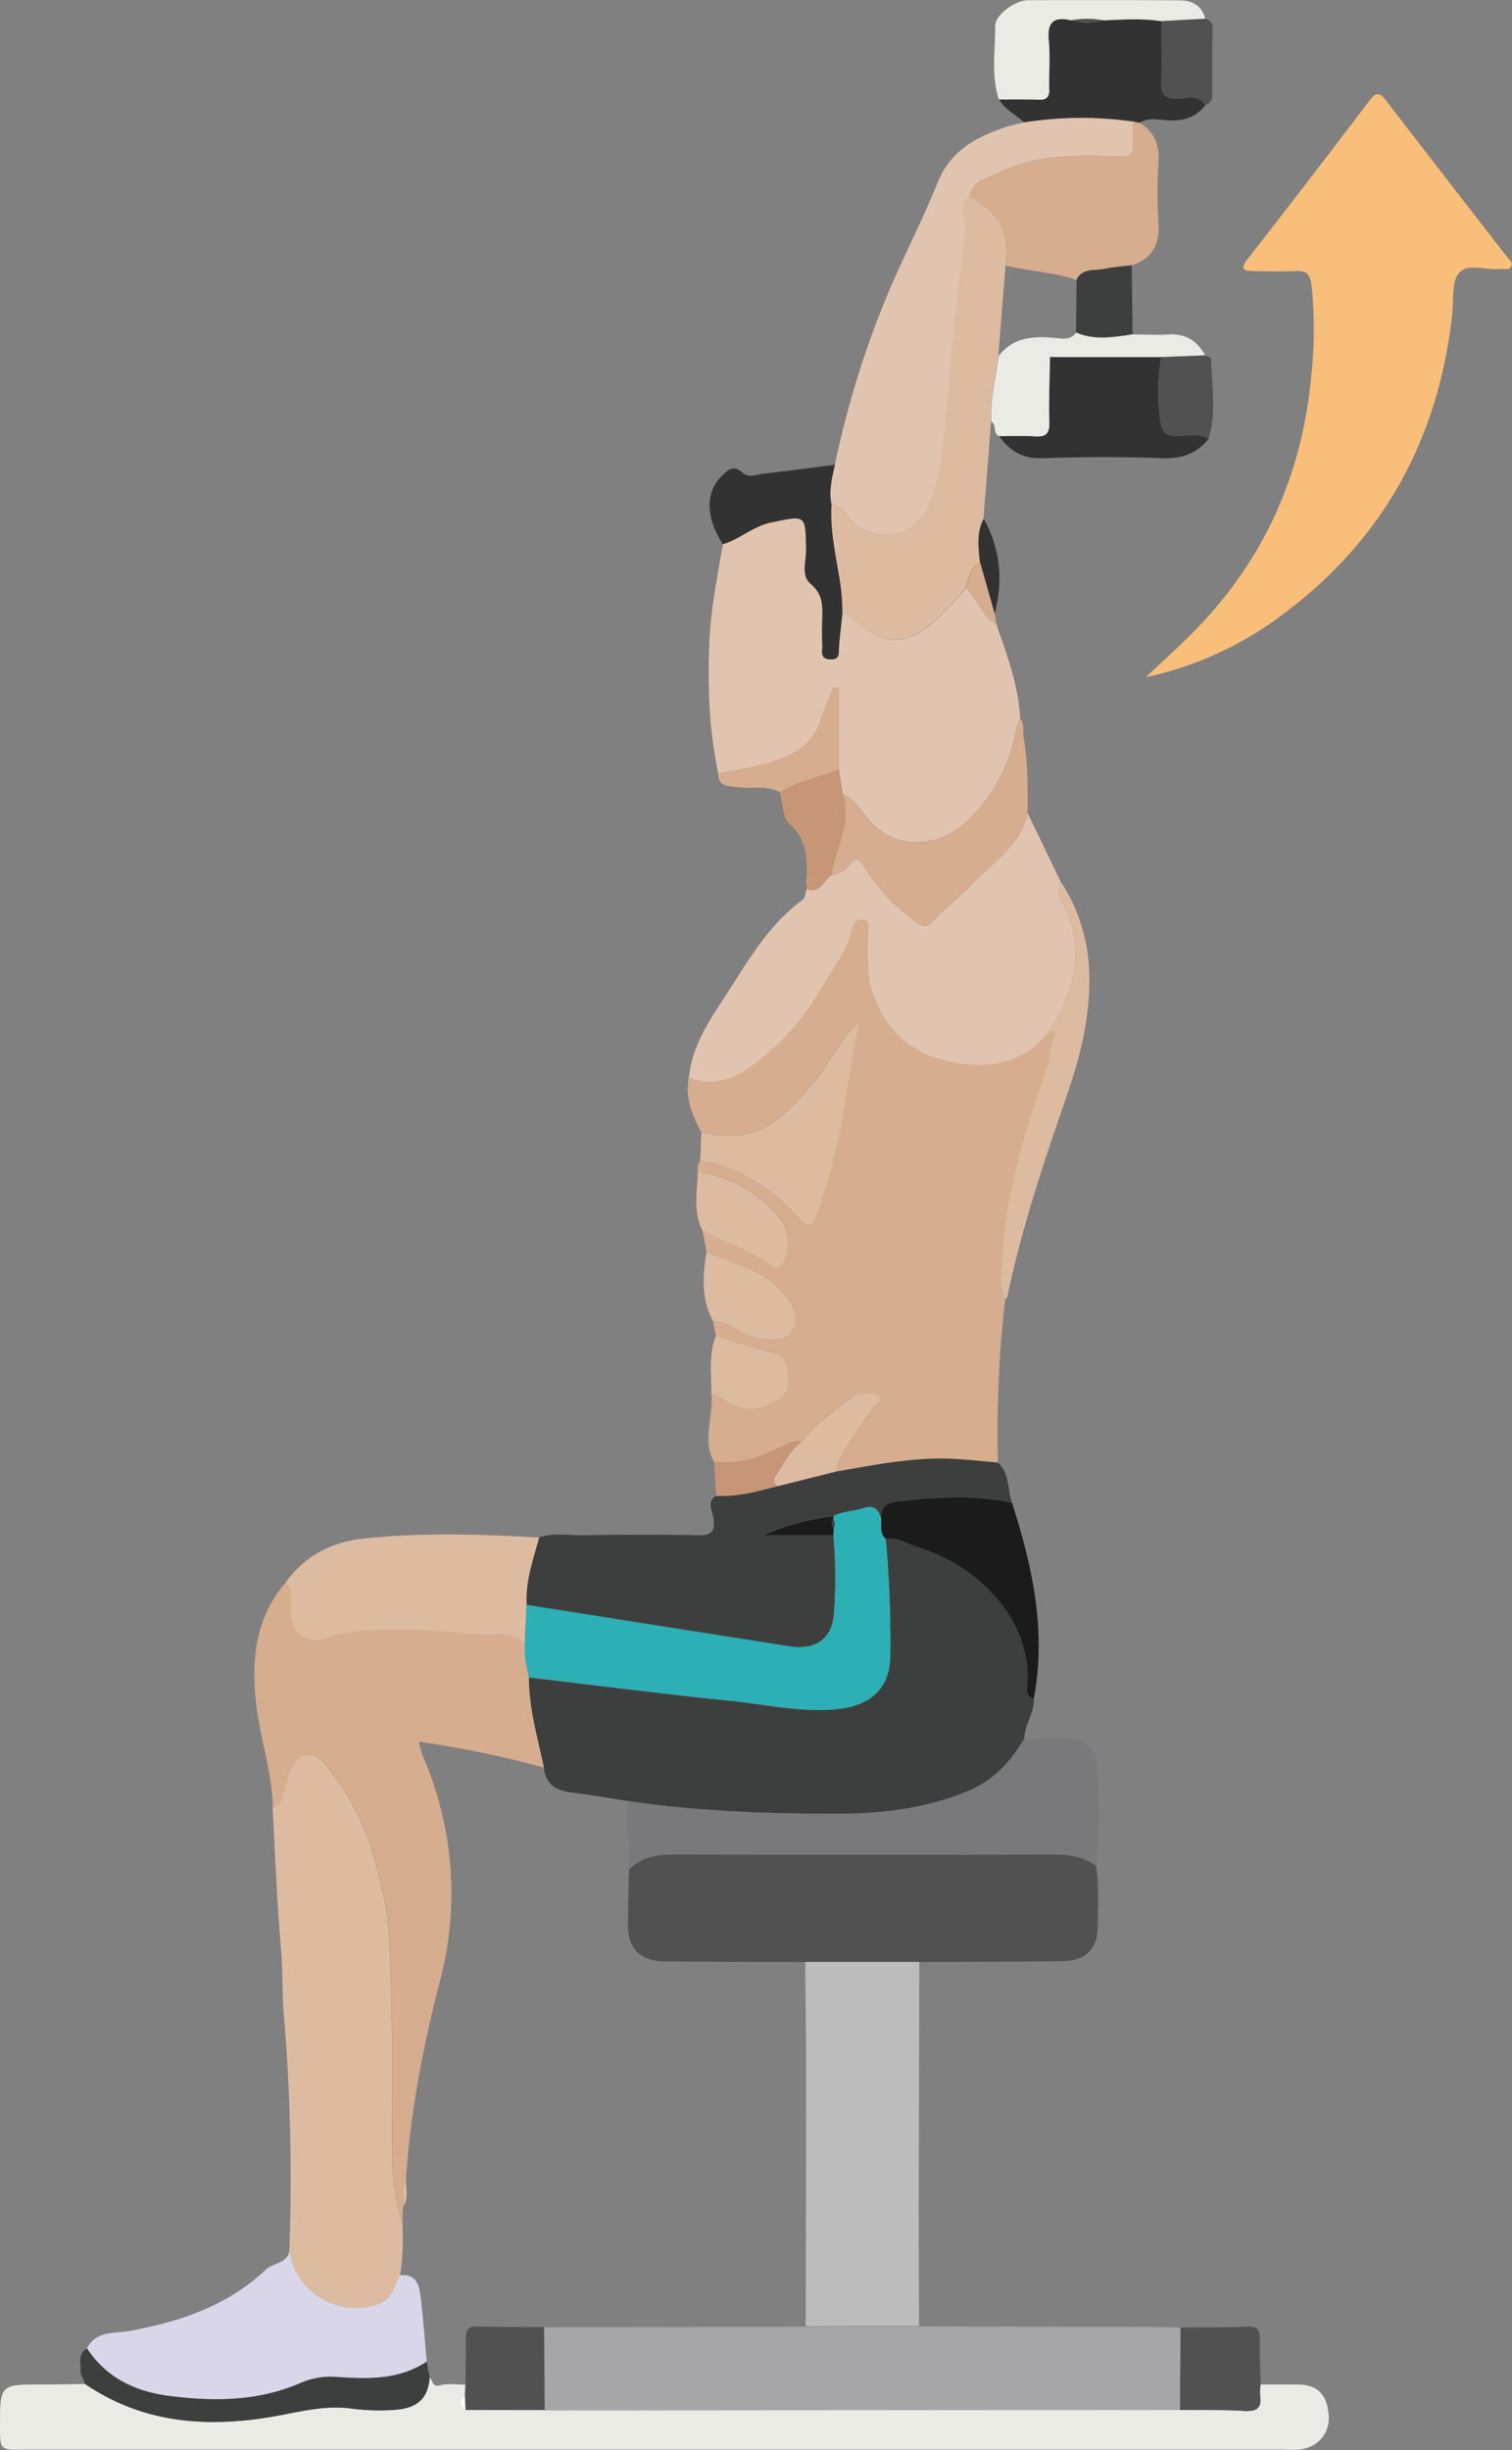 <svg xmlns="http://www.w3.org/2000/svg" viewBox="0 0 416.06 674.02"><rect x="0" y="0" width="416.06" height="674.02" fill="#808080" stroke="none"/><title>ex_d2_6_1</title><g id="Layer_2" data-name="Layer 2"><g id="Layer_1-2" data-name="Layer 1"><path d="M192,322.49c0-.65,0-1.31,0-2l.68-1.09h-.05a20.1,20.1,0,0,1,6.76,1.32,51.47,51.47,0,0,1,20.14,14.11c2.86,3.28,4.06,2.58,5.43-1.34a173.9,173.9,0,0,0,7.75-31.63c1-6.61,2.34-13.17,3.76-21.09-5.57,5.5-8.2,11.61-12.32,16.6-9.75,11.82-16.53,17.38-31.19,14.11-2.52-4.72-4.51-9.57-3.42-15.11,6,2.52,11.34.84,16.41-2.57,8.38-5.65,14.79-13.2,19.89-21.75,3.09-5.2,6.93-10.07,8.48-16.15.3-1.17,1.16-3.24,2.9-3,2.42.37,1.4,2.64,1.45,4.1.17,5.12-.42,10.29,1.14,15.31,3.36,10.78,10.78,17.64,21.59,19.77,10.27,2,20.23.81,27.26-8.56.79.19,2.1.46,1.57,1.36C288.6,287.77,289,291,288,294c-5.82,16.84-11.25,33.81-12.15,51.78-.19,3.85-1.1,7.89.76,11.67a313.82,313.82,0,0,0-2,44.94c-4.1-.35-8.18-.82-12.29-1-11-.55-21.64,1.71-32.35,3.52,1.72-6.37,6.26-11.12,9.52-16.61.86-1.46,3.82-2.32,2.48-4.21-1.08-1.51-3.75-.64-5.69-.46A5.86,5.86,0,0,0,233.7,385c-4.61,3.47-9.34,6.82-13,11.42a9.56,9.56,0,0,0-5,1.31c-6,3-12.26,5.34-19.22,4.44-3.44-6.13,0-12.54-.75-18.78a7.48,7.48,0,0,1,2.28.85c5.43,4.43,11.3,4.39,16.87.18,3-2.23,1.89-5.1,1.71-7.74-.16-2.33-1.26-4-4.17-4.64-5.23-1.15-10.31-3.05-15.45-4.64-.25-1.3-.51-2.61-.76-3.91a12,12,0,0,1,6.05,1.94,16.37,16.37,0,0,0,8.29,3c3,.16,6.44.51,7.85-2.77,1.29-3,0-6.15-1.83-8.83a18,18,0,0,0-1.71-1.79c-5.54-6-13.36-7.58-20.42-10.61l-1.17-6c6.27,3.08,12.93,5.35,18.71,9.44,1.8,1.28,3.24.66,4.09-1.71,1.47-4.12.91-8.25-1.61-11.24A34.86,34.86,0,0,0,192,322.49Z" fill="#d6ad8e"/><path d="M315.23,186.33c5-4.68,10-9.12,14.66-14,18.61-19.51,28.63-42.79,31-69.53a115.8,115.8,0,0,0,0-24.34c-.36-3-1.39-4-4.32-3.89-3.82.18-7.66.08-11.48,0-2.36,0-4.24-.15-1.83-3.25q17-21.79,33.7-43.81c1.86-2.44,2.95-1.79,4.47.18q16.56,21.48,33.2,42.9c.59.75,1.68,1.45,1.3,2.5-.52,1.46-2,.79-3.05.91-3.91.44-9-1.76-11.43,1.15-2.06,2.45-1.41,7.24-1.81,11-3.62,33.75-18.4,61.44-45.51,82A95.7,95.7,0,0,1,315.23,186.33Z" fill="#f8be7a"/><path d="M284.49,467.28c.16,3.9-2.53,7.12-2.62,11-3.79,6.36-8.39,11.51-15.63,14.51-11.47,4.76-23.49,6.17-35.55,6.19-19.39,0-38.82-.61-58.07-3.52-5-.77-10-1.69-15.06-2.28-4.32-.51-7.44-2.07-7.89-6.87-1.73-8.21-4.16-16.31-4.13-24.81,18.59,2.18,37.17,4.58,55.79,6.47,9.54,1,19,3.19,28.7,2.28,8-.76,14.9-4.42,14.94-15.07a315,315,0,0,0-1.22-31.78c3.35-.62,6.12,1.39,9.05,2.29,15.92,4.86,31.1,19.63,30,37.58C282.67,464.74,282.06,466.73,284.49,467.28Z" fill="#3d3f3e"/><path d="M197.64,212.74c-2.59-12.22-3-24.53-2.39-37,.44-8.82,2.21-17.38,3.65-26,4.7-1.42,8.36-5,13.34-6,9.54-2,9.4-2.18,9.55,7.43.05,3.21-1.45,7.2,1.26,9.46,3.24,2.7,3.32,5.76,3.22,9.25-.07,2.48-.11,5,0,7.44.09,1.61-.9,3.94,2.11,4.1s2.33-2,2.48-3.75c.25-3,.61-5.91.92-8.87,1.49,0,2.37,1,3.35,1.88,8,7.36,14.44,7.14,22.65-.35a67.77,67.77,0,0,0,7.92-8.52c3.44,2.78,4.31,7.75,8.47,9.92,2.95,8.47,6.1,16.88,6.56,26a8.83,8.83,0,0,0-1,2.15A45.27,45.27,0,0,1,266,226c-7,6.63-18.41,8.58-26.49.07-2.43-2.56-3.95-6.15-7.57-7.52q-.58-3.45-1.15-6.88V189.26l-1.45-.14c-1.14,2.86-2.49,5.66-3.37,8.59-1.53,5.13-4.69,8.22-9.64,10.47C210.28,210.91,203.92,211.49,197.64,212.74Z" fill="#e1c4af"/><path d="M145.53,461.47c0,8.5,2.41,16.6,4.14,24.81a282.85,282.85,0,0,0-34.41-7.13,33.2,33.2,0,0,0,1,3.79,94.39,94.39,0,0,1,4.74,62.3c-4.6,18-8.21,36.26-9.31,54.89-1.61,2.19-.61,4.67-.81,7l-.15,4.91A67.45,67.45,0,0,1,108,593.65c-.22-20.89.3-41.79-1-62.67-.4-6.3-2-12.48-3.57-18.39a67.77,67.77,0,0,0-11-23.48c-2.21-3-4.55-6.81-8.13-6.36-3.41.42-4.48,4.66-5.49,8.07-.69,2.35-.46,5.49-3.74,6.42-.18-10-3.7-19.51-4.69-29.41-1.21-11.95.12-23.17,8.37-32.66,2.29,2.21,1,5,1.17,7.54.37,6.68,4.16,10,10.38,7.88,6.43-2.17,12.9-2.22,19.5-2.3,7.94-.1,15.8,1,23.71,1.39,3.44.15,8.05-1.19,10.92,2.63,0,1.08,0,2.16,0,3.23-.66.67-.54,1.23.23,1.7Z" fill="#d6ad8e"/><path d="M346.89,656l10,0c5.62,0,8.3,2.66,8.72,8.49.36,5-3,8.87-8.11,9.43a35.39,35.39,0,0,1-4,0H6.44C0,674,0,674,0,667.48,0,656,0,656,11.47,656c4,0,8-.09,12-.13,17,11.52,35.7,12.14,54.94,8.33,6.07-1.2,12-2.43,18.21-1.61a59.57,59.57,0,0,0,11.94.37c6.47-.44,9.27-3.26,9.69-8.92.89.82.58,2.83,3,2.15,2.13-.59,4.56-.13,6.85-.14-.05,1-.11,1.95-.17,2.93-1.42,1.39-1.58,2.72.19,4l21.77.07c8.8,0,17.6.05,26.4,0L324.72,663c5.9.07,11.81-.05,17.7.27,3.41.18,4.88-.78,4.32-4.31A13.85,13.85,0,0,1,346.89,656Z" fill="#ebebe6"/><path d="M75,497.24c3.28-.93,3-4.07,3.74-6.42,1-3.41,2.08-7.65,5.49-8.07,3.58-.45,5.92,3.39,8.13,6.36a67.77,67.77,0,0,1,11,23.48c1.56,5.91,3.17,12.09,3.57,18.39,1.33,20.88.81,41.78,1,62.67a67.45,67.45,0,0,0,2.81,18.41A71.1,71.1,0,0,1,110.1,626c-1.59,2.79-2,6.39-5.62,7.76-11.47,4.36-24-3.51-24.83-15.57a536.12,536.12,0,0,0-1.52-63.5c-.53-6.09-.28-12.21-.8-18.34C76.21,523.32,75.74,510.27,75,497.24Z" fill="#ddbba1"/><path d="M324.72,663l-148.45.11c-8.8,0-17.6,0-26.4,0l-.15-22.84,72-.18,31.2-.07q32,.07,64,.14c2.64,0,5.29.14,7.93.21Q324.78,651.62,324.72,663Z" fill="#a6a6a8"/><path d="M288.69,283.57c-7,9.37-17,10.59-27.26,8.56-10.81-2.13-18.23-9-21.59-19.77-1.56-5-1-10.19-1.14-15.31,0-1.46,1-3.73-1.45-4.1-1.74-.26-2.6,1.81-2.9,3-1.55,6.08-5.39,10.95-8.48,16.15-5.1,8.55-11.51,16.1-19.89,21.75-5.07,3.41-10.41,5.09-16.41,2.57.76-7.71,4.63-14.2,8.72-20.38,6.64-10.06,12.36-20.92,22.37-28.34,1.14-.84.92-2,1.29-3.09,3.79,1.36,4.68-2.39,6.86-3.89a6.75,6.75,0,0,0,4.72-2.46c1.78-2.53,2.7-2.41,4.31.28a50.66,50.66,0,0,0,14.49,15.25c1.71,1.22,2.73,1.4,4.42-.44,3.22-3.49,7.18-6.3,10.41-9.78,5.76-6.19,13.72-10.71,15.6-19.93q4.51,9.36,9,18.72c-.48,2-.87,3.84.48,6a22.33,22.33,0,0,1,2.6,5.79C297.84,265.09,294.65,274.59,288.69,283.57Z" fill="#e1c4af"/><path d="M301.59,513.28c.93,5.6.49,11.26.46,16.88,0,6.1-3.47,9.31-9.77,9.38-13.1.14-26.2.18-39.3.26l-31.41,0c-12.95-.06-25.89-.08-38.84-.21-6.46-.07-9.89-3.47-9.93-9.82,0-5.13.16-10.27.26-15.41,4.19-4.36,9.53-4.21,15-4.19q48.92.18,97.82,0C291.39,510.14,296.86,509.78,301.59,513.28Z" fill="#515152"/><path d="M221.57,539.75l31.41,0q-.1,33.88-.19,67.76c0,10.79.07,21.59.11,32.38l-31.2.07c.05-22.78.13-45.57.12-68.35C221.82,561,221.66,550.39,221.57,539.75Z" fill="#bdbcbd"/><path d="M229.92,404.87c10.71-1.81,21.39-4.07,32.35-3.52,4.11.21,8.19.68,12.29,1,3.36,3,2.6,7.37,3.92,11.06-10.58-2.33-21.15-1.62-31.8-.34-3.32.4-4.16,1.89-4.25,4.66-.69-2.47-1.89-3.85-4.8-2.85-2.73.93-5.76.84-8.39,2.24a65.68,65.68,0,0,0-19.3,5.15h19.34a131.24,131.24,0,0,1,.19,21.35c-.4,7.2-5,10.42-12.35,9.27q-36.12-5.67-72.23-11.38c-.34-6.48,1.79-12.48,3.47-18.57,3.9-1.33,7.91-.54,11.86-.59,10.65-.13,21.3-.18,31.94,0,3.59.07,4.66-1,4.19-4.58-.27-2-2-4.5.69-6.3,5.86.29,11.43-1.23,17-2.67Z" fill="#3d3f3e"/><path d="M229.72,127.9a261.59,261.59,0,0,1,13.91-45.47c4.48-10.88,10-21.32,14.39-32.23,3.4-8.52,10.16-12.23,18-15,1.86-.67,3.83-1,5.75-1.54a102.1,102.1,0,0,1,30.23-.2,23.39,23.39,0,0,0-.29,2.47c-.05,7.23,1.37,7.27-7.37,7-10.18-.31-20.25,0-29.58,4.62-3,1.5-7.18,2-8,6.4-3.47,2.69-.68,6.21-1.07,9.3-1.9,15.19-3.47,30.42-4.84,45.67-.88,9.8-1.25,19.57-4.8,29-3.26,8.64-11.74,11.73-19.77,7.06-2.93-1.71-3.87-5.47-7.42-6.17C228,135.08,228.93,131.5,229.72,127.9Z" fill="#e1c4af"/><path d="M301.59,513.28c-4.73-3.5-10.2-3.14-15.67-3.13q-48.9.08-97.82,0c-5.51,0-10.85-.17-15,4.19q-.23-9.43-.44-18.88c19.25,2.91,38.68,3.56,58.07,3.52,12.06,0,24.08-1.43,35.55-6.19,7.24-3,11.84-8.15,15.63-14.51,4-.05,8-.26,11.94-.1,4.62.2,7.74,2.9,8,7.36C302.39,494.75,302.82,504,301.59,513.28Z" fill="#79787a"/><path d="M228.8,138.81c3.55.7,4.49,4.46,7.42,6.17,8,4.67,16.51,1.58,19.77-7.06,3.55-9.43,3.92-19.2,4.8-29,1.37-15.25,2.94-30.48,4.84-45.67.39-3.09-2.4-6.61,1.07-9.3,7.84,4,11.55,10.18,10,19.1q-1,12.39-2,24.79c-.75,6-2.37,11.93-2,18.07q-1,13.4-2.09,26.81c-2,3.88-1.45,8-1,12.06-3,1.37-2.89,4.54-4,7a67.77,67.77,0,0,1-7.92,8.52c-8.21,7.49-14.67,7.71-22.65.35-1-.9-1.86-1.91-3.35-1.88a56.91,56.91,0,0,0-1-10.81C229.74,151.63,228.38,145.31,228.8,138.81Z" fill="#ddbba1"/><path d="M79.65,618.16c.79,12.06,13.36,19.93,24.83,15.57,3.59-1.37,4-5,5.62-7.76,4.05-.54,5.18,2.29,5.56,5.31.78,6.12,1.2,12.28,1.77,18.43-7.8,5.17-16.53,4.78-25.28,4.18a20.91,20.91,0,0,0-9.69,1.8c-11.53,4.93-23.46,5-35.67,3.49-9.57-1.2-17.41-4.94-22.86-13.09,2.51-5,7.69-4.08,11.82-4.84,13.9-2.56,26.89-6.9,37.39-16.86C75.32,622.33,79.92,622.77,79.65,618.16Z" fill="#d9d6e9"/><path d="M148.36,423c-1.68,6.09-3.81,12.09-3.47,18.56-.17,3.6-.35,7.19-.52,10.78-2.87-3.82-7.48-2.48-10.92-2.63-7.91-.34-15.77-1.49-23.71-1.39-6.6.08-13.07.13-19.5,2.3-6.22,2.09-10-1.2-10.38-7.88-.14-2.52,1.12-5.33-1.17-7.54,5.31-7.28,12.74-11.06,21.45-11.95C116.18,421.58,132.28,422.05,148.36,423Z" fill="#ddbba1"/><path d="M276.74,73.05c1.51-8.92-2.2-15.09-10-19.1.86-4.39,5-4.9,8-6.4,9.33-4.6,19.4-4.93,29.58-4.62,8.74.26,7.32.22,7.37-7a23.39,23.39,0,0,1,.29-2.47l1.57.32c4.18,2.47,5.54,6.09,5.24,10.89a123.85,123.85,0,0,0,0,16.46c.43,6-1.57,10-7.41,11.88-2.47.31-5,.44-7.4,1-2.72.59-6.11-.38-7.78,3C289.9,74.87,283.18,74.63,276.74,73.05Z" fill="#d6ad8e"/><path d="M282.76,223.62c-1.88,9.22-9.84,13.74-15.6,19.93-3.23,3.48-7.19,6.29-10.41,9.78-1.69,1.84-2.71,1.66-4.42.44a50.66,50.66,0,0,1-14.49-15.25c-1.61-2.69-2.53-2.81-4.31-.28a6.75,6.75,0,0,1-4.72,2.46c1-7.37,5.68-14.23,3.1-22.11,3.62,1.37,5.14,5,7.57,7.52,8.08,8.51,19.53,6.56,26.49-.07a45.27,45.27,0,0,0,13.79-26.21,8.83,8.83,0,0,1,1-2.15c1,1.19.79,2.63.79,4-.11.11-.32.26-.29.33a4.51,4.51,0,0,0,.39.71C282.84,209.65,282.85,216.63,282.76,223.62Z" fill="#d6ad8e"/><path d="M313.55,33.77,312,33.45a102.1,102.1,0,0,0-30.23.2c-2.26-2.13-5.23-3.49-6.87-6.29,3.66,0,7.32-.05,11,.06,2.15.07,2.92-.75,2.86-2.9-.12-4.48.31-9-.13-13.45-.49-5.1,1.52-6.58,6.17-5.47a16.3,16.3,0,0,0,8.87,0c5.31-.22,10.62-.58,15.92.22,0,5.59.23,11.18,0,16.75-.13,3.42,1,4.66,4.46,4.57,2.56-.06,5.71-1.4,7.61,1.8-2.77,3.62-6.48,4.47-10.86,4.13C318.4,32.88,315.84,32.37,313.55,33.77Z" fill="#333232"/><path d="M332.58,120.71c-3.35,4.18-7.56,5.56-13,5.35-10.9-.42-21.84-.39-32.74,0-5.42.18-9-2-11.94-6.11,3.3,0,6.61-.16,9.89.08,3,.21,4-.73,3.94-3.83-.17-5.76.09-11.52.17-17.28l.8-.73,29.88,0a52.63,52.63,0,0,0-.2,18.1c.53,3.17,1.86,3.55,4.51,3.62C326.8,120,329.83,119,332.58,120.71Z" fill="#333232"/><path d="M242.43,417.76c.09-2.77.93-4.26,4.25-4.66,10.65-1.28,21.22-2,31.8.34,5.65,17.54,9.49,35.28,6,53.84-2.43-.55-1.82-2.54-1.73-4,1.14-17.95-14-32.72-30-37.58-2.93-.9-5.7-2.91-9.05-2.29C241.92,421.83,242.65,419.68,242.43,417.76Z" fill="#1b1b1c"/><path d="M193,311.51c14.66,3.27,21.44-2.29,31.19-14.11,4.12-5,6.75-11.1,12.32-16.6-1.42,7.92-2.77,14.48-3.76,21.09A173.9,173.9,0,0,1,225,333.52c-1.37,3.92-2.57,4.62-5.43,1.34a51.47,51.47,0,0,0-20.14-14.11,20.1,20.1,0,0,0-6.76-1.32Z" fill="#ddbba1"/><path d="M228.8,138.81c-.42,6.5.94,12.82,2,19.16a56.91,56.91,0,0,1,1,10.81c-.31,3-.67,5.91-.92,8.87-.15,1.74.46,3.9-2.48,3.75s-2-2.49-2.11-4.1c-.13-2.47-.09-5,0-7.44.1-3.49,0-6.55-3.22-9.25-2.71-2.26-1.21-6.25-1.26-9.46-.15-9.61,0-9.41-9.55-7.43-5,1-8.64,4.59-13.34,6-4.71-7.31-4.9-14.16-.41-18.67,1.64-1.65,3.28-3.35,5.81-1,1.65,1.55,3.83.51,5.74.29,6.57-.76,13.12-1.65,19.68-2.49C228.93,131.5,228,135.08,228.8,138.81Z" fill="#333232"/><path d="M23.93,646.09c5.45,8.15,13.29,11.89,22.86,13.09,12.21,1.53,24.14,1.44,35.67-3.49a20.91,20.91,0,0,1,9.69-1.8c8.75.6,17.48,1,25.28-4.18.27,1.45.53,2.9.8,4.35-.42,5.66-3.22,8.48-9.69,8.92a59.57,59.57,0,0,1-11.94-.37c-6.24-.82-12.14.41-18.21,1.61-19.24,3.81-38,3.19-54.94-8.33-.27-.63-.53-1.26-.8-1.88l-.51-1.31C22.4,650.41,21.15,647.7,23.93,646.09Z" fill="#3d3f3e"/><path d="M288.69,283.57c6-9,9.15-18.48,6.17-29.41a22.33,22.33,0,0,0-2.6-5.79c-1.35-2.19-1-4-.48-6a48,48,0,0,1,7.89,24c.63,12.33-2.28,24-6.27,35.52-6.22,18-12.31,36.07-16.19,54.78-.06.28-.4.5-.61.75-1.87-3.78-1-7.82-.77-11.67.9-18,6.33-34.94,12.15-51.78,1-2.95.62-6.22,2.28-9.06C290.79,284,289.48,283.76,288.69,283.57Z" fill="#ddbba1"/><path d="M319.6,98.23l-29.88,0c-.64-.17-.94,0-.8.73-.08,5.76-.34,11.52-.17,17.28.1,3.1-1,4-3.94,3.83-3.28-.24-6.59-.07-9.89-.08-1.83-.75-.55-3.16-2.14-4-.38-6.14,1.24-12,2-18.07,3.88-5,9.18-5.48,15-5,2.14.17,4.67.91,6.36-1.41,5.13,2.27,10.36,1.27,15.58.51,3.27,0,6.56.19,9.81,0,4.81-.32,8,1.83,10.2,5.89Z" fill="#ebebe6"/><path d="M294.75,5.6c-4.65-1.11-6.66.37-6.17,5.47.44,4.44,0,9,.13,13.45.06,2.15-.71,3-2.86,2.9-3.65-.11-7.31-.05-11-.06-2.15-6.64-.95-13.48-1-20.23,0-3,5.36-7,9-7.07C296.81,0,310.75,0,324.68.1c3.25,0,6.08,1.38,6.95,5.05l-12.09.67c-5.3-.8-10.61-.44-15.92-.22A24.94,24.94,0,0,0,294.75,5.6Z" fill="#ebebe6"/><path d="M324.72,663q.07-11.34.14-22.67c6.15-.07,12.31,0,18.46-.26,2.7-.09,3.42,1,3.36,3.51-.1,4.15.12,8.3.21,12.45a13.85,13.85,0,0,0-.15,2.93c.56,3.53-.91,4.49-4.32,4.31C336.53,662.91,330.62,663,324.72,663Z" fill="#515152"/><path d="M194.42,344.43c7.06,3,14.88,4.62,20.42,10.61a18,18,0,0,1,1.71,1.79c1.87,2.68,3.12,5.8,1.83,8.83-1.41,3.28-4.89,2.93-7.85,2.77a16.37,16.37,0,0,1-8.29-3,12,12,0,0,0-6.05-1.94C192.93,357.4,193.34,350.94,194.42,344.43Z" fill="#ddbba1"/><path d="M192,322.49A34.86,34.86,0,0,1,214.44,335c2.52,3,3.08,7.12,1.61,11.24-.85,2.37-2.29,3-4.09,1.71-5.78-4.09-12.44-6.36-18.71-9.44C190.68,333.31,191.87,327.86,192,322.49Z" fill="#ddbba1"/><path d="M231.91,218.59c2.58,7.88-2.08,14.74-3.1,22.11-2.18,1.5-3.07,5.25-6.86,3.89v-1.86c.11-.11.32-.25.3-.34a4.53,4.53,0,0,0-.3-.8c.12-5.46.12-10.58-4.66-14.85-2-1.76-1.88-5.8-2.73-8.8,5-3.1,10.83-4.07,16.2-6.23Q231.33,215.15,231.91,218.59Z" fill="#c69676"/><path d="M197,367.43c5.14,1.59,10.22,3.49,15.45,4.64,2.91.64,4,2.31,4.17,4.64.18,2.64,1.25,5.51-1.71,7.74-5.57,4.21-11.44,4.25-16.87-.18a7.48,7.48,0,0,0-2.28-.85C195.8,378.06,194.93,372.64,197,367.43Z" fill="#ddbba1"/><path d="M319.6,98.23l12.07-.47c.56.29,1.61.57,1.61.86.09,7.37,1.55,14.8-.7,22.09-2.75-1.74-5.78-.69-8.67-.76-2.65-.07-4-.45-4.51-3.62A52.63,52.63,0,0,1,319.6,98.23Z" fill="#515152"/><path d="M319.54,5.82l12.09-.67c1.19.34,2.05.84,2,2.35-.07,6.31-.05,12.62-.06,18.92a2.55,2.55,0,0,1-2,2.52c-1.9-3.2-5.05-1.86-7.61-1.8-3.5.09-4.59-1.15-4.46-4.57C319.77,17,319.57,11.41,319.54,5.82Z" fill="#515152"/><path d="M230.76,211.71c-5.37,2.16-11.19,3.13-16.2,6.23-3.73-2-7.84-.83-11.74-1.4-2.39-.34-5.28-.06-5.18-3.8,6.28-1.25,12.64-1.83,18.66-4.56,4.95-2.25,8.11-5.34,9.64-10.47.88-2.93,2.23-5.73,3.37-8.59l1.45.14Z" fill="#d6ad8e"/><path d="M311.66,91.9c-5.22.76-10.45,1.76-15.58-.51q.07-7.22.16-14.44c1.67-3.36,5.06-2.39,7.78-3,2.42-.53,4.93-.66,7.4-1Z" fill="#3d3f3e"/><path d="M214.06,408.85c-5.59,1.44-11.16,3-17,2.67l-.57-9.32c6.95.9,13.19-1.47,19.21-4.44a9.56,9.56,0,0,1,5-1.31c-3.3,2.49-5,6.19-7.22,9.5A1.86,1.86,0,0,0,214.06,408.85Z" fill="#c69676"/><path d="M269.7,154.78c-.46-4.08-1-8.18,1-12.06,4.6,8.29,5.4,17,3,26.13Z" fill="#333232"/><path d="M269.7,154.78l4,14.07c.16,1,.31,1.91.47,2.86-4.16-2.17-5-7.14-8.47-9.92C266.81,159.32,266.67,156.15,269.7,154.78Z" fill="#d6ad8e"/><path d="M281.64,202.74a4.51,4.51,0,0,1-.39-.71c0-.07.18-.22.29-.33C281.57,202,281.61,202.39,281.64,202.74Z" fill="#e1c4af"/><path d="M222,241.59a4.53,4.53,0,0,1,.3.8c0,.09-.19.23-.3.34Z" fill="#e1c4af"/><path d="M192.71,319.44l-.68,1.09Z" fill="#ddbba1"/><path d="M22.14,652.7l.51,1.31Z" fill="#ebebe6"/><path d="M214.06,408.85a1.86,1.86,0,0,1-.55-2.9c2.21-3.31,3.92-7,7.22-9.5,3.63-4.6,8.36-7.95,13-11.42a5.86,5.86,0,0,1,2.53-1.44c1.94-.18,4.61-1,5.69.46,1.34,1.89-1.62,2.75-2.48,4.21-3.26,5.49-7.8,10.24-9.52,16.61Z" fill="#ddbba1"/><path d="M242.43,417.76c.22,1.92-.51,4.07,1.32,5.61A315,315,0,0,1,245,455.15c0,10.65-6.93,14.31-14.94,15.07-9.68.91-19.16-1.31-28.7-2.28-18.62-1.89-37.2-4.29-55.79-6.47l-.9-4.23c-.08-.57-.16-1.13-.23-1.7,0-1.07,0-2.15,0-3.23.17-3.59.35-7.18.52-10.78q36.12,5.7,72.23,11.39c7.32,1.15,11.95-2.07,12.35-9.27a131.24,131.24,0,0,0-.19-21.35c0-.65.05-1.31.08-2a2.33,2.33,0,0,0-.13-2.5.6.6,0,0,0,0-.69c2.63-1.4,5.66-1.31,8.39-2.24C240.54,413.91,241.74,415.29,242.43,417.76Z" fill="#2dafb6"/><path d="M111.72,600.13c0,2.37.73,4.83-.81,7C111.11,604.8,110.11,602.32,111.72,600.13Z" fill="#ddbba1"/><path d="M144.41,455.54c.07.57.15,1.13.23,1.7C143.87,456.77,143.75,456.21,144.41,455.54Z" fill="#ddbba1"/><path d="M128.08,656.07c0-4.29.19-8.59.1-12.88-.06-2.36.77-3.21,3.16-3.15,6.12.16,12.25.11,18.38.15l.15,22.84L128.1,663c-.06-1.32-.12-2.64-.19-4Z" fill="#515152"/><path d="M127.91,659c.07,1.32.13,2.64.19,4C126.33,661.72,126.49,660.39,127.91,659Z" fill="#fff"/><path d="M229.24,417.15a.6.6,0,0,1,0,.7,2,2,0,0,0,.14,2.49c0,.65-.05,1.31-.08,2H209.94A65.68,65.68,0,0,1,229.24,417.15Z" fill="#1b1b1c"/><path d="M294.75,5.6a24.94,24.94,0,0,1,8.87,0A16.3,16.3,0,0,1,294.75,5.6Z" fill="#515152"/><path d="M288.92,98.91c-.14-.69.16-.9.8-.73Z" fill="#515152"/><path d="M229.36,420.34a2,2,0,0,1-.14-2.49A2.3,2.3,0,0,1,229.36,420.34Z" fill="#3d3f3e"/></g></g></svg>